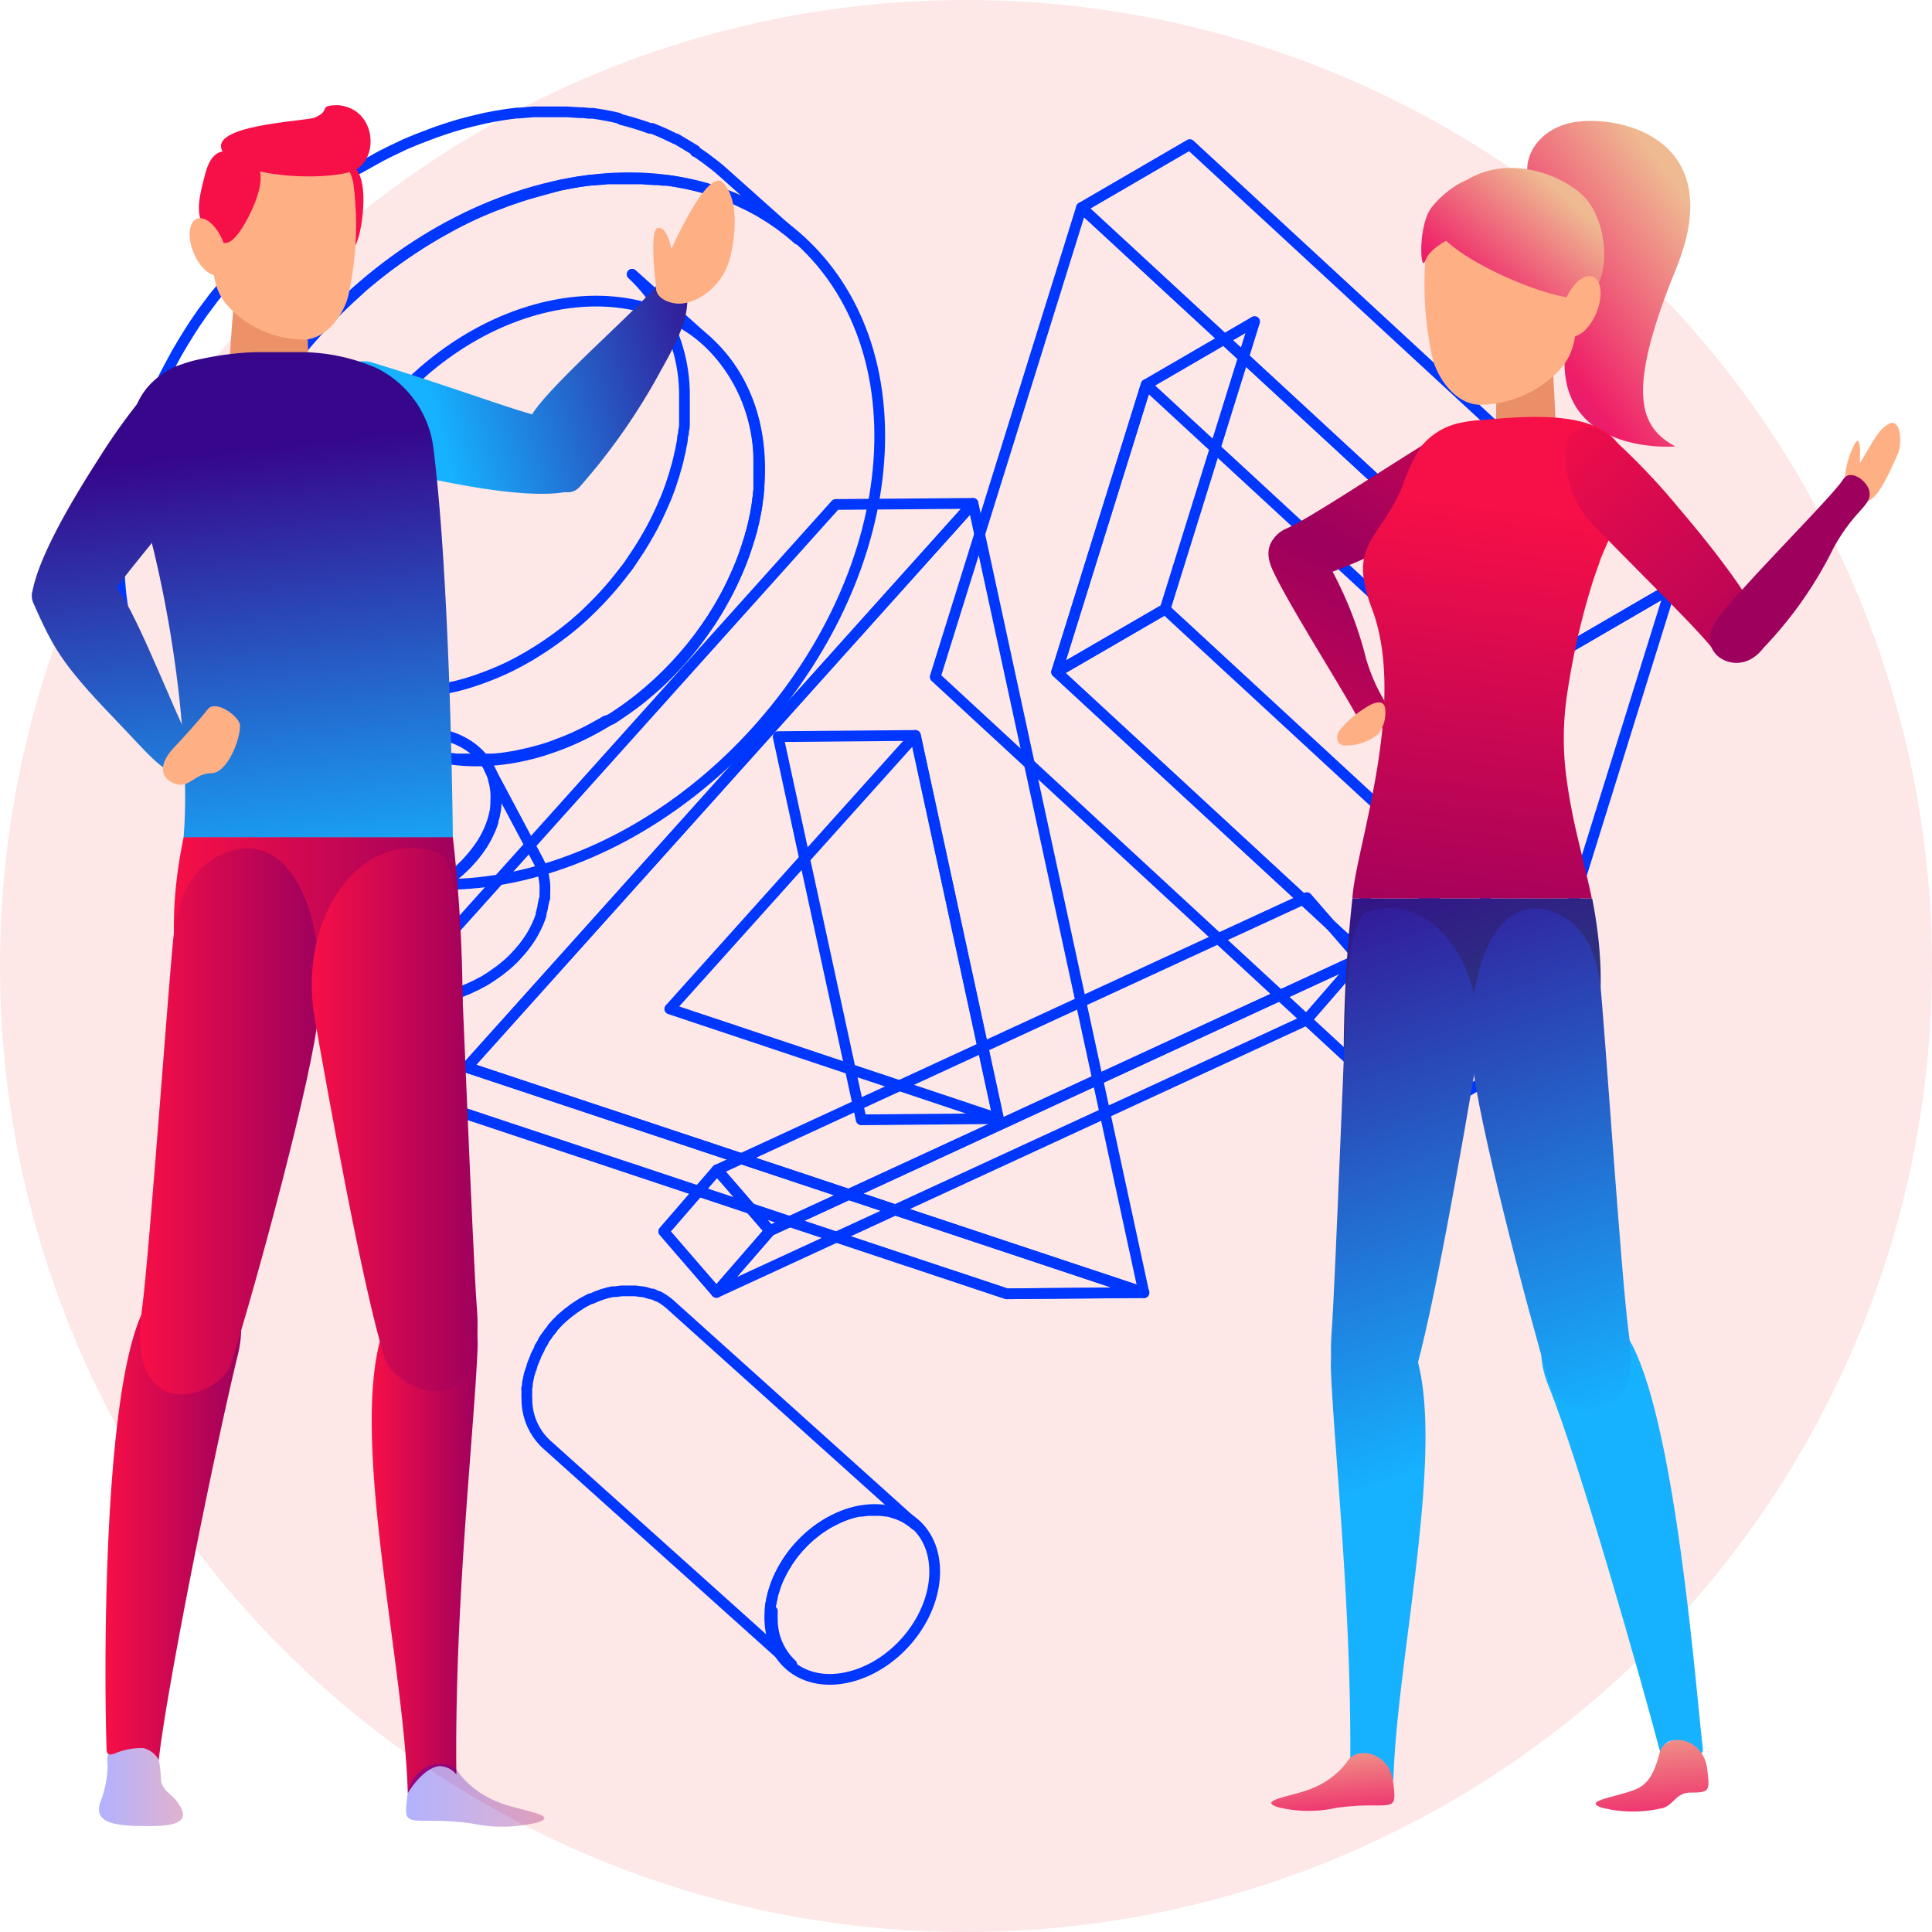 <svg xmlns="http://www.w3.org/2000/svg" xmlns:xlink="http://www.w3.org/1999/xlink" viewBox="0 0 180 180"><defs><style>.cls-1{isolation:isolate;}.cls-2{fill:#ed0f0f;opacity:0.1;}.cls-3{fill:none;stroke:#0037ff;stroke-linecap:round;stroke-linejoin:round;}.cls-4{opacity:0.59;}.cls-20,.cls-4,.cls-5,.cls-6{mix-blend-mode:multiply;}.cls-5{opacity:0.74;}.cls-20,.cls-6{opacity:0.3;}.cls-6{fill:url(#Gradient_bez_nazwy_3);}.cls-7{fill:url(#Gradient_bez_nazwy_5);}.cls-8{fill:url(#Gradient_bez_nazwy_5-2);}.cls-9{fill:#f70f47;}.cls-10{fill:#ed9169;}.cls-11{fill:url(#Gradient_bez_nazwy_5-3);}.cls-12{fill:url(#Gradient_bez_nazwy_2);}.cls-13{fill:url(#Gradient_bez_nazwy_2-2);}.cls-14{fill:url(#Gradient_bez_nazwy_2-3);}.cls-15{fill:url(#Gradient_bez_nazwy_2-4);}.cls-16{fill:url(#Gradient_bez_nazwy_2-5);}.cls-17{fill:url(#Gradient_bez_nazwy_5-4);}.cls-18{fill:url(#Gradient_bez_nazwy_5-5);}.cls-19{fill:#ffaf84;}.cls-20{fill:url(#Gradient_bez_nazwy_3-2);}.cls-21{fill:url(#Gradient_bez_nazwy_4);}.cls-22{fill:url(#Gradient_bez_nazwy_2-6);}.cls-23{fill:url(#Gradient_bez_nazwy_2-7);}.cls-24{fill:#ea8f68;}.cls-25{fill:url(#Gradient_bez_nazwy_2-8);}.cls-26{fill:url(#Gradient_bez_nazwy_10);}.cls-27{fill:url(#Gradient_bez_nazwy_5-6);}.cls-28{fill:url(#Gradient_bez_nazwy_5-7);}.cls-29{fill:url(#Gradient_bez_nazwy_5-8);}.cls-30{fill:url(#Gradient_bez_nazwy_5-9);}.cls-31{fill:url(#Gradient_bez_nazwy_4-2);}.cls-32{fill:url(#Gradient_bez_nazwy_4-3);}.cls-33{fill:url(#Gradient_bez_nazwy_4-4);}.cls-34{fill:url(#Gradient_bez_nazwy_4-5);}.cls-35{fill:url(#Gradient_bez_nazwy_2-9);}.cls-36{fill:url(#Gradient_bez_nazwy_2-10);}</style><linearGradient id="Gradient_bez_nazwy_3" x1="9.28" y1="166.21" x2="17.1" y2="166.21" gradientUnits="userSpaceOnUse"><stop offset="0" stop-color="blue"/><stop offset="1" stop-color="#9e005d"/></linearGradient><linearGradient id="Gradient_bez_nazwy_5" x1="68.78" y1="32.6" x2="41.02" y2="40.25" gradientUnits="userSpaceOnUse"><stop offset="0" stop-color="#36078b"/><stop offset="1" stop-color="#16b1ff"/></linearGradient><linearGradient id="Gradient_bez_nazwy_5-2" x1="68.79" y1="32.65" x2="41.03" y2="40.3" xlink:href="#Gradient_bez_nazwy_5"/><linearGradient id="Gradient_bez_nazwy_5-3" x1="26.21" y1="41.52" x2="31.02" y2="82.88" xlink:href="#Gradient_bez_nazwy_5"/><linearGradient id="Gradient_bez_nazwy_2" x1="16.22" y1="85.71" x2="43.11" y2="85.71" gradientUnits="userSpaceOnUse"><stop offset="0" stop-color="#f70f47"/><stop offset="1" stop-color="#9e005d"/></linearGradient><linearGradient id="Gradient_bez_nazwy_2-2" x1="9.86" y1="141.45" x2="22.47" y2="141.45" xlink:href="#Gradient_bez_nazwy_2"/><linearGradient id="Gradient_bez_nazwy_2-3" x1="13.09" y1="104.47" x2="29.78" y2="104.47" xlink:href="#Gradient_bez_nazwy_2"/><linearGradient id="Gradient_bez_nazwy_2-4" x1="34.63" y1="143.48" x2="44.5" y2="143.48" xlink:href="#Gradient_bez_nazwy_2"/><linearGradient id="Gradient_bez_nazwy_2-5" x1="29.05" y1="104.31" x2="44.49" y2="104.31" xlink:href="#Gradient_bez_nazwy_2"/><linearGradient id="Gradient_bez_nazwy_5-4" x1="8.55" y1="43.57" x2="13.37" y2="84.93" xlink:href="#Gradient_bez_nazwy_5"/><linearGradient id="Gradient_bez_nazwy_5-5" x1="11.63" y1="43.22" x2="16.44" y2="84.58" xlink:href="#Gradient_bez_nazwy_5"/><linearGradient id="Gradient_bez_nazwy_3-2" x1="37.84" y1="167.27" x2="50.73" y2="167.27" xlink:href="#Gradient_bez_nazwy_3"/><linearGradient id="Gradient_bez_nazwy_4" x1="4219.28" y1="50.93" x2="4177.53" y2="20.82" gradientTransform="matrix(-1, 0, 0, 1, 4336.23, 0)" gradientUnits="userSpaceOnUse"><stop offset="0" stop-color="#2c27ce"/><stop offset="0.65" stop-color="#ef1d68"/><stop offset="1" stop-color="#efba92"/></linearGradient><linearGradient id="Gradient_bez_nazwy_2-6" x1="2786.06" y1="4762.25" x2="2773.16" y2="4794.4" gradientTransform="matrix(-0.61, -0.79, -0.79, 0.61, 5607.78, -680.78)" xlink:href="#Gradient_bez_nazwy_2"/><linearGradient id="Gradient_bez_nazwy_2-7" x1="-2170.11" y1="-738.69" x2="-2184.55" y2="-702.68" gradientTransform="matrix(0.7, 0.72, 0.72, -0.7, 2152.83, 1129.93)" xlink:href="#Gradient_bez_nazwy_2"/><linearGradient id="Gradient_bez_nazwy_2-8" x1="4196.11" y1="47.35" x2="4200.88" y2="88.3" gradientTransform="matrix(-1, 0, 0, 1, 4336.23, 0)" xlink:href="#Gradient_bez_nazwy_2"/><linearGradient id="Gradient_bez_nazwy_10" x1="4204.59" y1="75.81" x2="4185.7" y2="130.79" gradientTransform="matrix(-1, 0, 0, 1, 4336.23, 0)" gradientUnits="userSpaceOnUse"><stop offset="0" stop-color="#36078b"/><stop offset="1" stop-color="#168d68"/></linearGradient><linearGradient id="Gradient_bez_nazwy_5-6" x1="3998.9" y1="-769.8" x2="3979.59" y2="-713.61" gradientTransform="matrix(-0.99, 0.15, 0.15, 0.99, 4189.34, 224.01)" xlink:href="#Gradient_bez_nazwy_5"/><linearGradient id="Gradient_bez_nazwy_5-7" x1="4201.55" y1="74.76" x2="4182.66" y2="129.74" gradientTransform="matrix(-1, 0, 0, 1, 4336.23, 0)" xlink:href="#Gradient_bez_nazwy_5"/><linearGradient id="Gradient_bez_nazwy_5-8" x1="4228.46" y1="84.01" x2="4209.57" y2="138.99" gradientTransform="matrix(-1, 0, 0, 1, 4336.23, 0)" xlink:href="#Gradient_bez_nazwy_5"/><linearGradient id="Gradient_bez_nazwy_5-9" x1="4215.96" y1="79.72" x2="4197.08" y2="134.69" gradientTransform="matrix(-1, 0, 0, 1, 4336.23, 0)" xlink:href="#Gradient_bez_nazwy_5"/><linearGradient id="Gradient_bez_nazwy_4-2" x1="4210.44" y1="187.29" x2="4212.58" y2="160.98" xlink:href="#Gradient_bez_nazwy_4"/><linearGradient id="Gradient_bez_nazwy_4-3" x1="4180.26" y1="192.17" x2="4182.95" y2="159.01" xlink:href="#Gradient_bez_nazwy_4"/><linearGradient id="Gradient_bez_nazwy_4-4" x1="4214.26" y1="45.18" x2="4190.57" y2="18.15" xlink:href="#Gradient_bez_nazwy_4"/><linearGradient id="Gradient_bez_nazwy_4-5" x1="4219.13" y1="40.91" x2="4195.45" y2="13.88" xlink:href="#Gradient_bez_nazwy_4"/><linearGradient id="Gradient_bez_nazwy_2-9" x1="5601.66" y1="-1309.67" x2="5586.14" y2="-1270.99" gradientTransform="matrix(-0.71, 0.18, 0.26, 0.97, 4484.71, 277.43)" xlink:href="#Gradient_bez_nazwy_2"/><linearGradient id="Gradient_bez_nazwy_2-10" x1="-2093.61" y1="-3537.25" x2="-2104.91" y2="-3509.08" gradientTransform="matrix(0.67, -0.74, 0.74, 0.67, 4187.67, 831.24)" xlink:href="#Gradient_bez_nazwy_2"/></defs><title>kontent-box4</title><g class="cls-1"><g id="Слой_2" data-name="Слой 2"><g id="Designed_by_Freepik" data-name="Designed by Freepik"><circle class="cls-2" cx="90" cy="90" r="90"/></g><g id="Objects"><g class="cls-1"><path class="cls-3" d="M69.88,50c0-.16.09-.32.14-.48s.09-.39.14-.58.08-.31.11-.47.08-.4.12-.6.06-.3.09-.46.06-.42.09-.63,0-.29.06-.43,0-.42.06-.63,0-.28,0-.43,0-.46,0-.69,0-.25,0-.37q0-.53,0-1.06A15.43,15.43,0,0,0,65.89,31.8l-7-6.25a15.43,15.43,0,0,1,4.88,11.33q0,.53,0,1.06c0,.12,0,.25,0,.37s0,.46,0,.68,0,.29,0,.43,0,.42-.06.63,0,.29-.06.44-.06.42-.09.62-.06.3-.09.46-.07.4-.12.6-.08.32-.11.47-.09.39-.14.58-.09.32-.14.49-.1.37-.16.56-.11.33-.16.49-.12.37-.18.55c-.14.39-.29.79-.45,1.18l-.15.34c-.12.28-.24.56-.37.83l-.21.45-.26.53-.25.48-.29.53-.29.5-.24.41-.32.52-.26.4-.22.33c-.32.48-.65,1-1,1.41l-.07.09c-.32.42-.66.84-1,1.25l-.2.23q-.53.61-1.08,1.19l-.23.23c-.38.39-.77.77-1.16,1.14l0,0c-.43.39-.86.77-1.31,1.13l-.31.25-.36.28-.51.38-.38.27-.48.34-.49.33-.47.3-.5.31-.43.26-.79.44-.36.19c-.38.2-.76.39-1.15.56h0c-.46.21-.92.4-1.38.58l-.35.13c-.47.18-.94.34-1.42.49s-.76.22-1.14.32l-.36.08-.77.17-.41.08-.71.11-.41.06-.73.07-.36,0-1,0h-.11c-.35,0-.7,0-1,0l-.31,0-.67-.05-.73-.09-.41-.06-.86-.17-.26-.05-.26-.07-.7-.2-.35-.12-.59-.21-.29-.12-.58-.25-.3-.14-.62-.32-.18-.1q-.39-.22-.76-.47l-.16-.11L28,61.64l-.2-.15c-.23-.18-.46-.37-.68-.56l7,6.25.52.45.15.12.2.15.58.42.16.11.06,0c.23.15.46.29.7.43l.18.1.42.23.2.1.3.14.58.25.29.12.13.05L39,70l.35.12.7.2.26.07h0l.23,0,.85.17.41.06.73.09.15,0,.52,0,.31,0c.34,0,.69,0,1,0h.11l1,0,.36,0,.73-.07.41-.06.71-.11.41-.08.77-.17.36-.08c.38-.1.76-.2,1.14-.31s1-.31,1.42-.49l.35-.13c.47-.18.93-.37,1.38-.58h0c.39-.18.77-.37,1.15-.56l.36-.19.79-.44.2-.11.24-.15L57,67l.47-.31.48-.33.25-.17.24-.17.38-.27.51-.38.36-.28.16-.13.14-.12c.45-.37.88-.74,1.31-1.13h0l0,0c.4-.37.78-.75,1.16-1.14l.14-.14.09-.1q.56-.58,1.08-1.19l.08-.09.12-.15c.34-.41.68-.82,1-1.25l.05-.07v0c.35-.46.68-.93,1-1.41l.11-.15.12-.18.25-.4.33-.53.24-.41.15-.26.13-.25.29-.52.25-.48.26-.53.13-.27.08-.19c.13-.28.25-.55.37-.83l.15-.34c.16-.39.31-.78.45-1.18v0c.06-.18.12-.35.18-.53s.11-.32.16-.49S69.83,50.14,69.88,50Z"/><path class="cls-3" d="M52.12,17.27l.26-.05c.46-.09.92-.18,1.38-.26h0c.45-.07.9-.13,1.34-.18l.24,0,1.3-.11h.25c.44,0,.88,0,1.31,0h.06c.42,0,.84,0,1.26,0h.22l1.23.08.33,0,.53.06.37,0,.52.08.36.06.53.1.33.06.58.13.25.06c.43.1.85.22,1.26.35l.18.06q.6.19,1.19.41l.21.08c.35.13.69.27,1,.42l.13.06.92.44.19.09.89.48.18.11.73.45.19.12.8.55.16.12.64.49.21.17c.24.2.48.4.72.61h0l-7-6.25c-.23-.21-.48-.41-.72-.61l-.09-.07-.12-.09-.64-.49-.16-.12-.8-.55-.06,0L64.77,14,64,13.54l-.18-.11L63,12.94l-.07,0-.12-.06-.92-.44-.13-.06c-.34-.15-.68-.29-1-.42l-.11,0-.11,0q-.58-.22-1.18-.4l-.19-.06c-.41-.13-.83-.24-1.26-.35h0L57.6,11,57,10.86l-.33-.06-.53-.1-.36-.06-.52-.08-.37,0-.53-.06-.22,0h-.11l-1.23-.08h-.22c-.42,0-.83,0-1.26,0h-.06c-.43,0-.87,0-1.31,0h-.25l-1.3.11-.24,0c-.44.05-.89.11-1.34.18h0c-.46.07-.92.16-1.38.25l-.26.05-1.35.32-.26.07c-.47.12-.95.25-1.42.4s-1,.32-1.48.49l-.43.16-1.08.41-.43.17c-.48.2-1,.4-1.42.62h0c-.59.27-1.18.56-1.76.86l-.55.3-1.22.68-.3.17L33,15.9l-.76.47-.72.47-.75.5-.38.26-.37.27-.58.42-.78.59-.56.44-.25.2-.57.48-.43.36-1,.92-.19.17,0,0q-.58.54-1.15,1.1l-.34.34-.58.58-.23.25-.39.42-.73.8-.37.42-.2.22-.56.68-.28.34q-.49.61-1,1.23l0,0-.21.29c-.26.34-.51.69-.75,1l-.33.48-.41.59-.17.27-.39.61-.5.81-.37.63-.24.4-.2.38-.44.81-.39.74-.41.82-.2.41-.13.29c-.2.42-.38.85-.56,1.28l-.22.53c-.24.6-.48,1.2-.69,1.81v0c-.1.27-.18.54-.27.81s-.17.5-.25.74-.17.58-.25.87-.14.49-.21.74-.14.58-.21.87-.12.5-.18.75-.11.58-.17.87-.1.5-.14.75-.09.61-.13.92-.07.47-.1.71-.07.67-.1,1,0,.42-.06.63c0,.37,0,.74-.05,1.11,0,.17,0,.34,0,.52q0,.81,0,1.62c.21,7.38,3,13.38,7.51,17.42l7,6.25c-4.5-4-7.3-10-7.51-17.42q0-.81,0-1.62c0-.18,0-.36,0-.54,0-.36,0-.72.05-1.09s0-.45.06-.67.05-.64.09-1,.07-.48.1-.73.08-.6.13-.9.1-.5.14-.75.11-.59.17-.88.12-.5.18-.75.13-.58.21-.87.14-.5.21-.74.16-.58.25-.86.16-.49.24-.74.18-.57.28-.85c.21-.61.45-1.21.69-1.81L21.1,44c.18-.43.37-.85.56-1.28L22,42l.41-.82.39-.74.44-.81.44-.77.37-.63.5-.81.39-.61.58-.87.33-.47c.25-.35.5-.69.75-1l.21-.29q.49-.64,1-1.27l.28-.34.76-.9.37-.42.73-.8.39-.42.8-.82.34-.34q.58-.57,1.17-1.12l.18-.16,1-.92.43-.36.83-.68.56-.44.78-.59.58-.42.74-.52.75-.5.72-.47.76-.47.67-.4,1.22-.68.55-.3c.58-.3,1.17-.59,1.77-.87h0c.47-.21.94-.42,1.42-.61l.43-.17,1.08-.41.44-.16c.49-.17,1-.34,1.48-.49s1-.28,1.42-.4l.26-.07Z"/><path class="cls-3" d="M49.09,18.05c17.62-5.39,32.36,4.33,32.86,21.66s-13.42,35.81-31,41.2S18.54,76.58,18,59.25,31.46,23.44,49.09,18.05Zm1.5,51.87C62,66.42,71.1,54.4,70.77,43.13S60.86,25.54,49.4,29,28.89,44.57,29.21,55.84s9.92,17.59,21.37,14.09"/></g><g class="cls-1"><polygon class="cls-3" points="126.68 89.31 121.7 95.05 66.75 120.41 71.73 114.67 126.68 89.31"/><polygon class="cls-3" points="71.73 114.67 66.75 120.41 61.84 114.73 66.81 108.99 71.73 114.67"/><polygon class="cls-3" points="121.76 83.63 126.68 89.31 71.73 114.67 66.81 108.99 121.76 83.63"/></g><g class="cls-4"><polygon class="cls-3" points="71.73 114.67 66.75 120.41 61.84 114.73 66.81 108.99 71.73 114.67"/></g><g class="cls-1"><polygon class="cls-3" points="98.45 62.61 108.55 56.75 135.98 82.08 125.88 87.95 98.45 62.61"/><polygon class="cls-3" points="106.79 35.83 116.89 29.96 108.55 56.75 98.45 62.61 106.79 35.83"/><polygon class="cls-3" points="145.54 60.71 155.64 54.84 142.02 98.58 131.92 104.44 145.54 60.71"/><polygon class="cls-3" points="100.76 19.34 110.85 13.47 155.64 54.84 145.54 60.71 100.76 19.34"/><path class="cls-3" d="M100.76,19.34l44.79,41.37-13.62,43.74L87.13,63.07Zm25.13,68.61,8.34-26.78L106.79,35.83,98.45,62.61l27.43,25.33"/></g><g class="cls-1"><path class="cls-3" d="M50.76,83.69c0-.12,0-.24,0-.36s0-.06,0-.09,0,0,0-.06a6.39,6.39,0,0,0,0-.72s0,0,0,0,0,0,0-.07a6,6,0,0,0-.09-.62h0v0c0-.18-.08-.35-.13-.52l0-.07,0-.06c-.06-.17-.12-.34-.19-.5h0q-.08-.18-.17-.36l-4.58-8.61q.09.18.18.36c.07.16.13.33.19.5l0,.13c.05.17.1.34.13.52v0a6,6,0,0,1,.09.62v.12a6.4,6.4,0,0,1,0,.72s0,.1,0,.15,0,.24,0,.36,0,.11,0,.16-.05.34-.09.51h0c0,.2-.1.41-.16.62l0,.15c-.07.21-.14.41-.23.62h0c-.09.21-.19.42-.29.63l-.08.16c-.11.21-.23.42-.36.63s-.36.54-.56.8l-.26.33-.17.2-.38.42-.12.13-.11.11q-.28.28-.58.55l-.26.22-.41.33-.29.22-.37.26-.32.22-.35.22-.35.2L40,83l-.36.18-.37.18-.36.16-.42.17-.35.13-.5.16-.31.1c-.29.08-.59.16-.88.22l-.7.12-.21,0-.41,0c-.33,0-.66.05-1,.06a9.59,9.59,0,0,1-2.53-.31,6.33,6.33,0,0,1-4.13-3.06l4.58,8.61a6.33,6.33,0,0,0,4.13,3.06,9.59,9.59,0,0,0,2.53.31c.33,0,.66,0,1-.06h.12l.29,0,.21,0,.69-.12h0c.3-.06.59-.14.88-.22l.08,0,.23-.08.5-.16.13,0,.22-.09.42-.17.15-.06.21-.1.38-.18.16-.07.2-.11.36-.19.16-.08.19-.12.35-.22.15-.1.17-.12.37-.26.16-.11.14-.11.41-.33.17-.14.09-.08q.3-.26.57-.54l.09-.09,0,0,.12-.13.38-.42.17-.2.2-.24.06-.09c.2-.26.39-.53.56-.8s.25-.42.36-.63l.08-.16c.11-.21.2-.42.29-.63h0c.09-.21.16-.42.23-.62l0-.15c.06-.21.12-.41.16-.62h0c0-.17.07-.34.09-.52S50.76,83.75,50.76,83.69Z"/><path class="cls-3" d="M38.91,68.19a9.61,9.61,0,0,1,2.54.31c4.62,1.22,6.17,5.73,3.46,10.08a13.33,13.33,0,0,1-10.73,6,9.59,9.59,0,0,1-2.53-.31C27,83,25.47,78.51,28.18,74.16A13.31,13.31,0,0,1,38.91,68.19Z"/></g><g class="cls-1"><path class="cls-3" d="M71.77,149.89c0-.18,0-.36.07-.54s0-.2.06-.3.06-.32.1-.48.07-.23.11-.34.08-.29.13-.43c.1-.29.22-.58.35-.86l.17-.34.21-.4.24-.41.17-.27c.12-.19.25-.37.38-.55l.06-.09c.16-.21.32-.41.49-.6l.15-.17.38-.4.2-.2.37-.34.22-.19.38-.3.26-.2.35-.23L77,142l.27-.15.6-.31.41-.19.21-.09c.23-.09.47-.18.71-.25a8.54,8.54,0,0,1,.84-.21l.26,0,.55-.07.29,0h.79a6.36,6.36,0,0,1,.65.07h.07c.18,0,.36.08.53.13l.3.09.44.17.19.09a5.23,5.23,0,0,1,.57.33l.07.05a5.1,5.1,0,0,1,.52.4L62.41,121.51l-.19-.16-.33-.24-.07-.05,0,0a5.22,5.22,0,0,0-.48-.28l-.07,0-.19-.09-.28-.13-.15,0-.3-.09-.21-.07-.32-.06H59.7l-.49-.07h-1l-.3,0-.55.07-.26,0a8.55,8.55,0,0,0-.84.21c-.24.07-.47.16-.71.25l-.2.09-.26.11L55,121l-.59.31-.18.1-.09.06-.37.24-.26.17-.08.06-.26.2-.27.2-.12.1-.22.19-.2.17-.18.17-.2.2-.12.12-.26.29-.15.17,0,.05q-.23.26-.43.54h0l-.06.09c-.12.16-.23.32-.34.48l0,.07-.17.27-.19.31,0,.09-.21.4-.14.27,0,.07c-.13.28-.25.57-.35.86h0c0,.14-.09.28-.13.42s-.08.23-.11.34-.07.3-.1.46-.05.21-.07.32,0,.33-.06.49,0,.19,0,.29a7.78,7.78,0,0,0,0,.78,5.71,5.71,0,0,0,1.8,4.19l22.87,20.53a5.71,5.71,0,0,1-1.8-4.19,7.8,7.8,0,0,1,0-.78C71.74,150.05,71.76,150,71.77,149.89Z"/><path class="cls-3" d="M79.18,141c4.24-1.3,7.78,1,7.9,5.2s-3.22,8.6-7.46,9.9-7.78-1-7.9-5.2S74.94,142.31,79.18,141Z"/></g><g class="cls-1"><polygon class="cls-3" points="93.03 104.22 80.24 104.33 72.5 68.63 85.29 68.52 93.03 104.22"/><polygon class="cls-3" points="43.49 99.44 30.7 99.54 77.86 47 90.65 46.9 43.49 99.44"/><polygon class="cls-3" points="106.58 120.43 93.79 120.54 30.7 99.54 43.49 99.44 106.58 120.43"/><path class="cls-3" d="M90.65,46.9l15.92,73.54-63.08-21ZM62.4,94,93,104.22l-7.73-35.7L62.4,94"/></g><g class="cls-5"><polygon class="cls-3" points="106.58 120.43 93.79 120.54 30.7 99.54 43.49 99.44 106.58 120.43"/></g><path class="cls-6" d="M14.74,163.63A13.25,13.25,0,0,1,15,165.9c.15.92,1,1.25,1.53,2s1.43,2.16-2,2.22c-3.66.07-5.82-.17-5.2-2.16a10.13,10.13,0,0,0,.7-3.52,2.15,2.15,0,0,1,.41-1.72C10.92,162.33,14.2,161.63,14.74,163.63Z"/><path class="cls-7" d="M64,26.81c.16,2,0,3.44-2.38,7.62A58,58,0,0,1,54,45.37c-2,2.16-6.48-3.26-4.47-6.69,1.7-2.9,11-10.8,12-12.57C62.22,24.95,63.84,25.15,64,26.81Z"/><path class="cls-8" d="M52.78,45.82c-1.58.31-5.19.46-13.77-1.45a56.19,56.19,0,0,1-8.93-2.62c-2.76-1-3.17-4-2.14-5.2,1.66-1.86,5.17-3.26,6.65-2.8C43,36.3,49.22,38.77,51.35,39,54.46,39.41,54.65,45.46,52.78,45.82Z"/><path class="cls-9" d="M30.73,23.19c1.5.7,2.15.71,2.69-1.15.42-1.44,1.13-6.52-1.19-6.86s-4.13-.41-3.86,2.72S29,22.35,30.73,23.19Z"/><path class="cls-10" d="M22,25.91c0,.23-.54,5.09-.63,8.82A3.85,3.85,0,0,0,25,38.34h.08c1.79,0,3.9-1.62,3.74-3.42a48.25,48.25,0,0,1-.06-6.62Z"/><path class="cls-11" d="M12.93,46.15c3.33,11,4.82,24.24,4.17,31.89H42.19S42,54.54,40.37,41.67a9.63,9.63,0,0,0-5.29-7.38,18,18,0,0,0-6.69-1.48H23.75a28,28,0,0,0-4.89.61C12.21,34.67,11,39.8,12.93,46.15Z"/><path class="cls-12" d="M17.21,93.39S15,88.12,17.11,78H42.19a142.59,142.59,0,0,1,.91,15.35Z"/><path class="cls-13" d="M22.16,126.22c2-8.17-6.33-9.6-9-3.7-3.72,8.36-3.43,35.07-3.23,40.4,0,.7.4.57.81.43a6.23,6.23,0,0,1,2.65-.48,2.29,2.29,0,0,1,1.4,1.1C15.61,156.71,20.22,134.13,22.16,126.22Z"/><path class="cls-14" d="M29.66,94.49c.88-10.15-3.14-18-9.43-14.68-2.65,1.41-3.62,4.23-4,6.89s-2.31,30.26-3,35.25c-1.54,11.25,7.34,8.22,8.3,5.1C24,119.18,29.18,100,29.66,94.49Z"/><path class="cls-15" d="M44.49,125.7c.33-7.62-7.08-7.45-8.95-1.26-2.93,9.75,2.14,30.68,2.45,42.63,1.29-2.06,2.51-2.57,3.09-2.52a2.07,2.07,0,0,1,1.44.78C42.33,149.58,44.14,133.84,44.49,125.7Z"/><path class="cls-16" d="M35.84,126.52c1,3.11,9.47,6.71,8.59-4.61-.39-5-1.44-32.74-1.64-35.41s-.66-6.58-2-7.06C34.08,77,27.58,85,29.34,95,30.52,101.71,33.8,120.07,35.84,126.52Z"/><path class="cls-17" d="M16.9,72.32c-2-.56-3-2-6.34-5.47-4.81-5-5.62-6.54-7.45-10.65-1.19-2.69,5.16-4.63,7.68-1.56,2.13,2.6,6.31,14.07,7.61,15.64C19.26,71.33,18.51,72.78,16.9,72.32Z"/><path class="cls-18" d="M3,55.23c.26-1.59,1.37-5,6.14-12.41a56.19,56.19,0,0,1,5.55-7.47c1.92-2.23,4.9-1.57,5.62-.2,1.17,2.21,1.26,6,.32,7.21-5.29,7-9.78,12-10.76,13.88C8.39,59,2.65,57.11,3,55.23Z"/><path class="cls-19" d="M19.53,22.39c.41,4.15.54,5.07,2.35,6.77a9.79,9.79,0,0,0,6.37,2.48c2.12,0,3.7-2.24,4.18-4A30.21,30.21,0,0,0,32.91,17a6.71,6.71,0,0,0-6.08-5.1C23.9,11.9,18.51,12.24,19.53,22.39Z"/><path class="cls-19" d="M16.15,69.71c1-1.05,2.47-2.69,3.21-3.63s2.94.67,3,1.48c.07,1.2-1.14,4.48-2.68,4.48s-2,1.4-3.29,1S14.58,71.43,16.15,69.71Z"/><path class="cls-20" d="M42.83,165.29a8.51,8.51,0,0,0,3.55,2.59c1.9.82,5.92,1.2,3.69,1.92a13.88,13.88,0,0,1-6.16.08,27.9,27.9,0,0,0-4.16-.24c-2.05,0-2.07-.13-1.79-2.37C38.34,164.2,41.91,163.55,42.83,165.29Z"/><path class="cls-9" d="M19.53,21.74c1.12,1.12,1.71,1.34,2.8-.16.85-1.17,3.15-5.52,1.17-6.59s-3.6-1.72-4.38,1.2S18.2,20.41,19.53,21.74Z"/><ellipse class="cls-19" cx="19.4" cy="22.99" rx="1.47" ry="2.81" transform="translate(-7.26 9.04) rotate(-22.22)"/><path class="cls-9" d="M20.8,14.21c1.62,2.41,9.43,2.64,12,1.75s2.37-5.82-1.27-6.16c-2.05,0-.57.49-2.23,1.16C28.43,11.31,19.08,11.63,20.8,14.21Z"/><path class="cls-19" d="M61.2,26.33c.46-1.26,4.53-10.94,6.14-9.32,1.78,1.79,1,6,.57,7.37-.79,2.52-3.18,4-4.78,3.91C62,28.21,60.77,27.53,61.2,26.33Z"/><path class="cls-19" d="M61,25.6c-.06-.61-.4-4.24.28-4.36,1-.17,1.37,2.2,1.6,3.76.13.85-.27,2.08-1,2.09S61.08,26.58,61,25.6Z"/><path class="cls-21" d="M142.82,17.49c-1.5-2.11.22-5.84,4.48-6.19,4.86-.4,13.49,2.4,8.86,13.73-4.82,11.79-3.31,14.8-.07,16.57,0,0-11.13.89-10.28-8.83S146.3,22.4,142.82,17.49Z"/><path class="cls-22" d="M119.84,49.25c2-.86,7.31-4.43,14.53-8.91a9.81,9.81,0,0,1,6.92-.55c1.47.5,2.25,2.78-.06,4.4a62.61,62.61,0,0,1-7.76,4.71c-7.68,4.1-11.29,5.14-13,5.42C118.52,54.66,116.93,50.51,119.84,49.25Z"/><path class="cls-23" d="M126.87,67.66c-.6-1.65-7.49-12.27-8.48-15-1.17-3.21,2.86-4.3,4.3-1.89a35.54,35.54,0,0,1,4.59,10.62c1.14,3.83,2.52,4.42,2.11,5.6C129.06,68,127.27,68.75,126.87,67.66Z"/><path class="cls-24" d="M144.49,31.63c0,.24.41,5.39.48,9.35,0,1.94-1.37,3.78-2.76,3.82h-.06c-1.37,0-3-1.72-2.86-3.62.22-3.44.06-7,0-7Z"/><path class="cls-25" d="M148.49,53.9A67.32,67.32,0,0,0,146,64.72a27.42,27.42,0,0,0,0,8.15c.22,1.63.54,3.24.91,4.84.14.61,1.33,5.49,1.39,6H126c.21-4.37,5.19-18.1,1.82-27-2.33-6.16.77-6.34,2.87-11.47a15.06,15.06,0,0,1,1.78-3.72,6.41,6.41,0,0,1,3.41-2.09,12.71,12.71,0,0,1,2.07-.29c3.77-.3,12.66-1.4,13.5,4a9.51,9.51,0,0,1-.44,4.34c-.5,1.57-1.24,3-1.87,4.56Q148.81,53,148.49,53.9Z"/><path class="cls-26" d="M148.25,97.87s1.93-4.86.09-14.16H126a136.44,136.44,0,0,0-.81,14.16Z"/><path class="cls-27" d="M144.29,129.16c-2.93-7.17,4.2-9.62,7.35-4.6,4.46,7.1,6.4,33.38,7,38.27.08.64-.27.57-.65.5-1.1-.21-.64-1.24-2.21-1.15-.83.05-1.07,1.19-1.07,1.19C153,156.85,147.12,136.1,144.29,129.16Z"/><path class="cls-28" d="M137.18,98.89c-.78-9.36,2.79-16.63,8.38-13.54,2.35,1.3,3.22,3.9,3.53,6.35s2,27.92,2.66,32.52c1.37,10.37-6.53,7.58-7.38,4.7C142.21,121.67,137.61,104,137.18,98.89Z"/><path class="cls-29" d="M124,127.68c-.29-7,6.3-6.87,8-1.16,2.61,9-1.9,28.3-2.18,39.33-1.15-1.9-2.23-2.37-2.74-2.33a1.83,1.83,0,0,0-1.28.72C125.92,149.72,124.31,135.19,124,127.68Z"/><path class="cls-30" d="M131.69,128.44c-.88,2.87-8.42,6.19-7.63-4.25.35-4.63,1.28-30.2,1.46-32.66s.59-6.07,1.78-6.52c6-2.25,11.73,5.1,10.17,14.36C136.42,105.55,133.51,122.49,131.69,128.44Z"/><path class="cls-19" d="M147.17,27.9c-.44,4.4-.57,5.37-2.49,7.18a10.37,10.37,0,0,1-6.76,2.63c-2.25,0-3.92-2.38-4.43-4.24A32,32,0,0,1,133,22.19c.32-2.44,3.33-5.4,6.44-5.4S148.24,17.15,147.17,27.9Z"/><path class="cls-31" d="M125.47,164.2a7.61,7.61,0,0,1-3.16,2.39c-1.69.75-5.26,1.11-3.28,1.77a11.89,11.89,0,0,0,5.48.07,23.77,23.77,0,0,1,3.7-.22c1.82,0,1.84-.12,1.59-2.18C129.47,163.2,126.3,162.6,125.47,164.2Z"/><path class="cls-32" d="M154.74,163c-.26.5-.52,2.89-2.21,3.65s-5.26,1.11-3.28,1.77a11.89,11.89,0,0,0,5.48.07c1.17-.19,1.36-1.47,2.74-1.48,1.82,0,1.84-.12,1.59-2.18C158.73,162,155.56,161.35,154.74,163Z"/><path class="cls-33" d="M133.72,19.89c-1.72,2.94,10.8,8.34,13.58,7.87s2.76-6.37.61-9.07S137.78,12.95,133.72,19.89Z"/><path class="cls-34" d="M138.36,19.15c-.45,2.49-4.82,3.06-5.56,5.12-.46,1.28-.68-2.76.35-4.59S139.27,14.14,138.36,19.15Z"/><ellipse class="cls-19" cx="147.3" cy="28.54" rx="2.98" ry="1.56" transform="translate(65.19 154.12) rotate(-67.79)"/><path class="cls-19" d="M171.86,44.93a8.07,8.07,0,0,1,1-3.68c.58-.77.42,1.3.41,2.31S171.78,46,171.86,44.93Z"/><path class="cls-19" d="M172.83,43.85c1.52-2.29,2-3.76,3.15-4.36s1.25,1.91.84,2.79-1.69,4.11-2.8,4.39S171.7,45.54,172.83,43.85Z"/><path class="cls-35" d="M159.68,60.61c-1.27-1.76-5.89-6.2-11.81-12.29a9.81,9.81,0,0,1-2-6.64c.17-1.54,2.24-2.79,4.31-.88a62.49,62.49,0,0,1,6.26,6.57c5.64,6.62,7.44,9.93,8.07,11.5C165.24,60.74,161.53,63.19,159.68,60.61Z"/><path class="cls-36" d="M174.18,45.87c.16,1.29-1.38,1.58-3.38,5.23a37,37,0,0,1-7,9.77c-2,2.13-5.85.12-4-2.88,1.61-2.53,11-11.79,11.93-13.34C172.4,43.63,174.05,44.82,174.18,45.87Z"/><path class="cls-19" d="M127.13,66a9.61,9.61,0,0,0-2.29,2c-.39.51-.39,1.32.34,1.45a4.77,4.77,0,0,0,3.25-1.08,3.32,3.32,0,0,0,.62-2.37C128.93,65.23,128.18,65.28,127.13,66Z"/></g></g></g></svg>